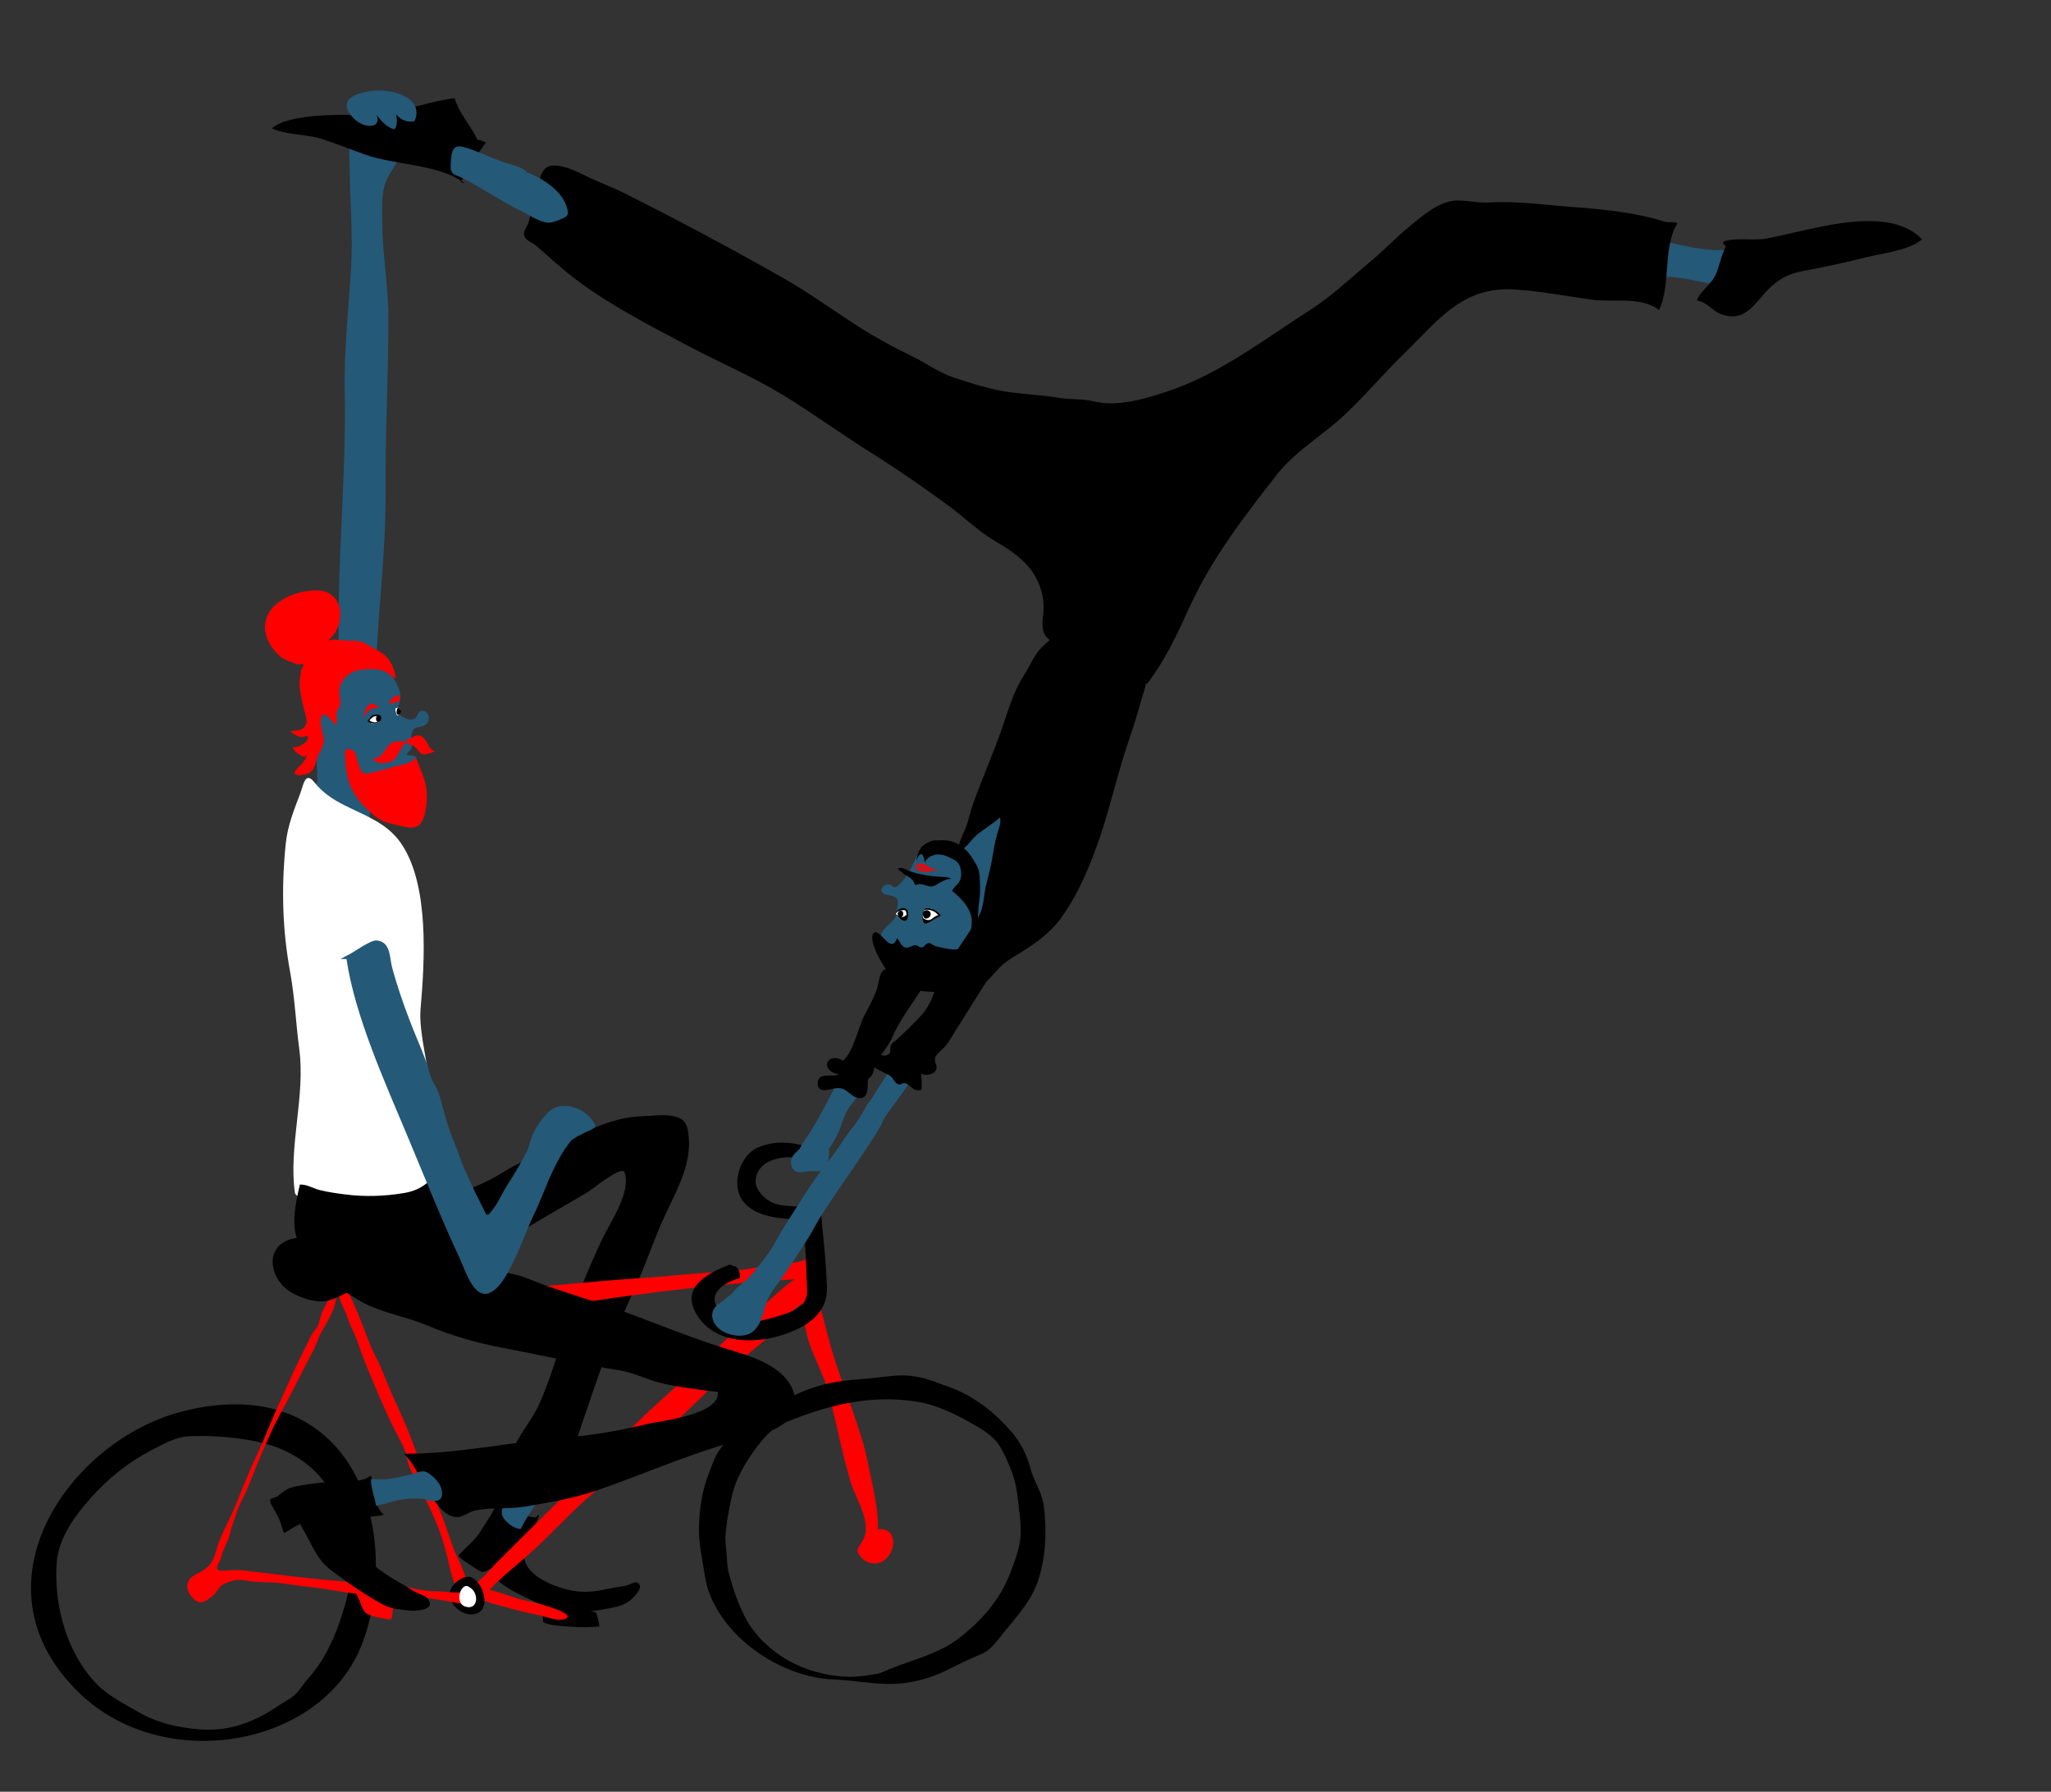 <?xml version="1.0" encoding="utf-8"?>
<!-- Generator: Adobe Illustrator 16.0.4, SVG Export Plug-In . SVG Version: 6.00 Build 0)  -->
<!DOCTYPE svg PUBLIC "-//W3C//DTD SVG 1.1//EN" "http://www.w3.org/Graphics/SVG/1.1/DTD/svg11.dtd">
<svg version="1.1" id="Ebene_1" xmlns="http://www.w3.org/2000/svg" xmlns:xlink="http://www.w3.org/1999/xlink" x="0px" y="0px"
	 width="486.79px" height="425.2px" viewBox="0 0 486.79 425.2" enable-background="new 0 0 486.79 425.2" xml:space="preserve">
<rect x="0" y="0" width="486.79" height="425.2" fill="#333333" stroke="none"/>
<g>
	<path fill="#245977" d="M79.981,188.223c-0.919-9.6,0.771-22.34,0.469-32.994c-0.594-20.808,1.767-41.525,1.363-62.252
		c-0.193-9.957,0.949-19.856,1.533-29.781c0.474-8.047-0.382-16.517-0.382-24.678c0-3.406-0.908-6.239,3.424-5.85
		c2.21,0.198,8.389,0.222,8.734,2.938c0.205,1.638-2.084,4.643-2.803,5.931c-1.975,3.549-1.588,6.996-1.588,11.057
		c0,7.805,1.456,15.031,1.456,22.814c0,13.965-0.765,27.919-0.677,41.884c0.082,13.071-1.605,26.256-2.201,39.391
		c-0.657,14.427-0.506,29.047-2.203,43.442c-0.394,3.342-1.127,9.239-5.904,7.263c-7.524-3.114-2.531-15.921-3.241-21.209"/>
	<g>
		<path d="M127.148,360.143c-3.686-0.582-7.303-1.135-8.482-5.627c-0.792,3.426-2.959,6.148-4.729,9.047
			c-1.339,2.201-3.488,3.625-5.128,5.619c1.035,1.263,2.643,2.016,4.01,2.98c2.124,1.502,2.09,0.717,4.124-0.078
			c-0.5,2.137,2.25,3.893,3.783,4.85c2.608,1.629,5.569,2.845,8.384,4.178c4.8,2.268,10.007,1.559,15.027,0.646
			c1.92-0.349,3.599-0.667,5.211-1.81c0.852-0.6,3.988-3.542,1.76-4.435c-0.394-0.157-2.079,0.671-2.532,0.776
			c-1.14,0.258-2.293,0.348-3.45,0.596c-2.496,0.544-4.933,1.017-7.464,0.826c-3.988-0.303-10.175-2.502-12.365-5.78
			c-2.889-4.318,1.881-8.499,2.678-12.646"/>
		<path fill="#245977" d="M132.146,349.322c-2.478,4.568-6.209,8.786-8.555,13.498c-1.48,0.154-4.238-1.929-4.494-3.605
			c-0.291-1.942,2.619-5.309,3.6-6.809c0.885-1.359,2.314-5.462,4.037-5.933c1.647-0.448,4.805,2.466,5.523,3.735"/>
		<path d="M133.055,351.689c0.385-0.32,1.396-2.673,1.765-3.643c1.309-3.432,2.179-7.05,3.411-10.52
			c1.936-5.463,3.639-10.975,5.814-16.364c2.301-5.691,4.638-11.183,7.191-16.769c2.2-4.801,3.832-9.762,5.966-14.591
			c2.694-6.091,6.843-12.754,6.287-19.637c-0.173-2.151-0.355-4.185-2.622-5.005c-2.481-0.898-5.852-0.348-8.479-0.26
			c-10.353,0.344-18.467,7.042-28.031,10.706c-2.383,0.911-4.491,2.343-6.687,3.612c-7.159,4.14-25.109,8.652-18.328,20.247
			c2.89,4.942,4.985,5.158,9.491,2.368c5.29-3.273,10.353-6.91,15.672-10.146c4.984-3.032,10.091-5.855,15.093-8.856
			c0.8-0.48,7.992-6.349,8.615-4.635c1.693,4.661-3.393,11.85-5.35,15.993c-3.111,6.591-5.922,13.54-8.3,20.368
			c-2.21,6.322-3.851,12.627-6.644,18.787c-2.81,6.205-11.476,13.861-3.598,19.018c1.592,1.042,3.488,1.658,5.08,2.604
			c1.432,0.854,2.717,1.852,3.766,0.464c0.781-1.032,0.747-4.645,1.912-4.771"/>
	</g>
	<g>
		<path d="M128.864,381.541c0,1.06-0.06,2.291,0.047,3.382c1.702,0.945,4.66,0.927,6.552,1.101c2.168,0.199,4.659,0.145,6.814-0.041
			c-0.182-1.126-0.416-2.265-0.802-3.341c-2.057-0.624-4.622-0.661-6.829-0.839C133.246,381.69,129.871,380.713,128.864,381.541"/>
		<g>
			<g>
				<path fill="#FF0000" d="M114.207,376.454c-0.084,0.028-0.152,0.078-0.209,0.144c0.621,0.301,1.303,0.455,1.968,0.623
					c2.226,0.569,4.477,1.332,6.663,2.055c0.894,0.296,1.883,0.483,2.803,0.692c1.083,0.251,2.166,0.521,3.231,0.814
					c0.694,0.191,8.199,2.321,5.481,3.4c-1.615,0.643-3.989-0.382-5.57-0.715c-2.713-0.571-5.398-1.194-8.088-1.943
					c-1.18-0.329-2.422-0.622-3.576-1.005c-0.715-0.237-1.531-0.422-2.211-0.739c-0.469-0.225-0.76-0.616-1.283-0.757"/>
				<path d="M75.797,339.672c-10.016-7.764-22.852-7.46-33.606-4.43c-26.243,7.398-49.633,41.325-23.257,66.63
					c19.962,19.148,56.755,12.798,66.641-10.862C91.775,376.175,91.005,351.463,75.797,339.672z M18.95,358.58
					c0.771-0.988,1.579-1.949,2.401-2.879c4.282-4.854,9.004-8.659,14.79-11.652c2.728-1.408,5.53-3.034,8.647-3.208
					c4.957-0.274,10.796,0.216,15.658,1.143c6.037,1.146,11.994,4.091,16.04,9.081c2.417,2.976,4.332,6.373,5.522,9.948
					c1.231,3.716,1.043,7.188,1.17,10.942c0.098,2.926-0.477,6.106-1.271,8.83c-0.858,2.937-1.735,5.625-2.976,8.372
					c-1.303,2.884-2.628,5.21-4.516,7.655c-0.649,0.842-1.364,1.605-2.025,2.427c-0.726,0.905-1.394,1.985-2.235,2.792
					c-1.174,1.133-2.87,1.919-4.263,2.867c-5.725,3.887-11.645,6.032-18.465,5.51c-4.901-0.376-9.947-1.491-14.237-3.942
					c-3.307-1.884-7.471-4.004-10.147-6.744c-7.127-7.301-10.229-18.458-9.611-28.548C13.72,366.498,16.049,362.32,18.95,358.58z"/>
				<path fill="#FF0000" d="M69.382,330.131c-0.462,0.902-0.924,1.802-1.393,2.699c-1.315,2.524-2.753,4.955-3.884,7.562
					c-1.095,2.525-2.243,5.033-3.277,7.578c-0.84,2.053-1.599,4.162-2.524,6.175c-0.684,1.485-1.491,2.89-2.028,4.461
					c-0.395,1.162-0.779,2.323-1.187,3.442c-0.416,1.147-0.514,2.302-0.986,3.428c-0.41,0.979-0.919,1.893-1.271,2.895
					c-0.224,0.639-0.367,1.303-0.587,1.921c-0.168,0.465-0.552,0.939-0.673,1.384c-0.389,1.394,1.278,1.046,2.225,1.01
					c1.314-0.048,2.638-0.153,3.924-0.006c4.044,0.457,8.2,0.98,12.288,1.471c7.288,0.876,14.7,1.294,21.863,2.242
					c3.008,0.398,6.012,0.688,9.067,1.285c1.601,0.313,3.194,0.649,4.74,0.977c0.954,0.197,2.241,0.334,3.134,0.826
					c0.072,0.122,0.152,0.36,0.168,0.499c-0.012-0.113-5.505-0.619-6.096-0.68c-2.439-0.256-4.964-0.34-7.426-0.433
					c-1.634-0.061-3.253-0.207-4.896-0.367c-2.008-0.197-4.102-0.064-6.086-0.301c-3.221-0.386-6.378-1.02-9.616-1.418
					c-1.953-0.243-3.916-0.467-5.847-0.731c-1.28-0.173-2.637-0.443-3.928-0.497c-1.488-0.062-2.979-0.074-4.469-0.176
					c-1.388-0.095-2.799-0.48-4.189-0.451c-1.022,0.021-1.992,0.435-2.931,0.817c-1.437,0.588-1.607,1.378-2.515,2.48
					c-0.372,0.458-0.911,0.764-1.358,1.128c-1.145,0.932-2.279,1.308-3.469,0.272c-2.168-1.882-2.532-4.692,0.366-6.022
					c0.967-0.442,1.673-0.912,2.521-1.549c1.993-1.501,2.134-4.211,3.015-6.369c1.093-2.679,2.489-5.224,3.606-7.89
					c1.81-4.323,3.463-8.653,5.482-12.911c1.768-3.725,3.155-7.59,4.904-11.338c1.596-3.41,3.043-6.862,4.675-10.238
					c1.046-2.166,2.144-4.307,3.198-6.465c0.404-0.822,1.105-1.353,1.493-2.158c0.459-0.952,0.563-2.056,0.938-3.039
					c0.249-0.663,0.657-1.342,0.979-1.986c0.442-0.892,1.164-2.978,2.437-2.705c0.325,2.903-1.816,6.229-3.201,8.646
					c-1.006,1.75-1.533,3.641-2.478,5.407C72.48,324.03,70.937,327.095,69.382,330.131z"/>
				<path fill="#FF0000" d="M179.656,311.191c3.217-2.851,6.42-5.951,9.833-8.293c0.823-0.563,1.53-1.378,2.28-2.036
					c0.693-0.605,2.128-1.603,3.088-1.043c0.574,0.337,0.635,1.046,0.671,1.637c0.095,1.579-0.37,3.19-0.971,4.633
					c-0.599,1.438-2.246,2.117-3.558,2.824c-2.477,1.339-4.312,4.107-6.533,6.344c-4.688,4.714-9.901,8.001-14.591,12.869
					c-9.377,9.738-19.216,17.86-29.173,26.274c-5.502,4.647-10.671,10.625-16.237,15.388c-2.313,1.979-4.573,3.83-6.798,5.952
					c-1.867,1.781-6.01,7.579-8.458,4.771c0.498-2.787,2.685-3.921,4.188-5.136c1.749-1.411,3.201-3.28,4.854-4.925
					c4.543-4.532,9.088-9.062,13.65-13.555c8.447-8.316,16.592-17.123,25.32-24.931C164.77,325.214,172.098,317.886,179.656,311.191
					z"/>
				<path fill="#FF0000" d="M90.652,325.131c1.007,2.356,1.906,4.757,2.992,7.084c1.364,2.922,2.635,5.779,3.799,8.787
					c0.488,1.264,0.945,2.541,1.446,3.815c0.309,0.778,0.759,1.284,1.134,1.987c0.472,0.885,0.682,2.049,0.999,3.004
					c1.429,4.296,3.435,8.389,4.888,12.688c0.861,2.543,1.641,4.994,2.81,7.409c1.266,2.611,2.187,5.348,2.887,7.995
					c-1.274-0.133-2.058,1.186-3.2,1.188c-0.01-2.402-1.119-4.623-1.624-6.929c-0.724-3.325-1.686-6.937-2.946-10.099
					c-1.844-4.629-4.276-8.969-6.452-13.438c-0.829-1.701-0.798-3.522-1.619-5.237c-1.046-2.184-2.272-4.275-3.282-6.477
					c-1.082-2.374-2.176-4.761-3.158-7.177c-1.424-3.493-3.059-6.989-4.217-10.593c-0.516-1.589-1.18-3.034-1.905-4.54
					c-0.529-1.103-0.771-2.309-1.292-3.398c-0.722-1.513-1.373-2.895-1.774-4.546c-0.151-0.632-0.329-0.962-0.048-1.521
					c0.167-0.328,0.873-1.113,1.292-1.008c0.379,0.095,0.622,0.896,0.765,1.219c1.118,2.488,2.233,4.994,3.277,7.521
					c1.222,2.963,2.172,6.039,3.646,8.877C89.645,322.854,90.162,323.988,90.652,325.131z"/>
				<path fill="#FF0000" d="M193.047,299.428c-0.889,1.333-0.23,2.661-1.697,3.521c-0.773,0.45-2.623,0.646-3.504,0.7
					c-2.281,0.148-4.609,0.275-6.905,0.446c-13.2,0.977-26.611,2.629-39.815,4.559c-8.311,1.216-16.703,2.369-25.025,2.609
					c-3.752,0.104-7.516,0.446-11.322,0.701c-1.853,0.125-3.992,0.355-5.801,0.224c-1.742-0.127-1.775-0.65-2.703-1.789
					c1.76-1.428,4.074-0.853,6.363-1.029c7.587-0.586,15.137-3.396,22.796-3.892c8.018-0.519,16.296-1.476,24.421-2.012
					c8.227-0.543,16.596-1.419,24.755-1.975c2.955-0.202,5.914-0.952,8.851-1.393c1.594-0.233,6.844-0.263,7.907-1.441"/>
				<path fill="#FF0000" d="M211.587,367.993c-0.361,0.901-0.957,1.729-1.738,2.293c-1.691,1.228-4.093,0.885-5.452-0.699
					c-1.58-1.843-0.67-2.257,0.248-3.77c2.625-4.334-1.504-9.813-2.851-14.44c-1.952-6.709-3.323-13.756-5.048-20.521
					c-1.416-5.573-4.691-10.173-5.605-15.896c-0.496-3.119-1.012-6.238-1.538-9.354c-0.132-0.778-0.263-1.558-0.396-2.335
					c-0.119-0.702-0.567-1.589-0.372-2.307c0.167-0.602,0.939-1.089,1.521-0.764c0.504,0.28,0.85,1.046,1.3,1.434
					c0.689,0.596,1.405,1.157,1.933,1.914c1.449,2.088,0.771,5.212,1.375,7.597c0.973,3.829,1.99,7.8,3.195,11.625
					c1.346,4.276,2.984,8.283,4.35,12.426c1.281,3.893,2.646,7.694,3.457,11.864c1.016,5.206,2.541,10.567,2.375,15.835
					C211.829,362.542,212.575,365.537,211.587,367.993z"/>
				<path d="M168.588,378.658c4.517,11.081,17.505,19.424,29.237,19.888c6.325,0.251,12.333,1.872,18.698,0.567
					c3.121-0.64,5.73-1.516,8.683-2.998c2.53-1.273,4.954-2.446,7.552-3.517c2.614-1.077,3.904-3.298,5.778-5.56
					c3.204-3.872,6.529-7.584,8.015-12.465c1.24-4.072,1.662-7.805,1.552-12.173c-0.049-1.994-0.144-4.071-0.544-5.995
					c-0.553-2.651-2.252-5.131-2.959-7.835c-0.812-3.124-2.271-6.101-4.354-8.554c-3.821-4.505-8.498-8.319-14.198-10.583
					c-0.877-0.348-1.819-0.634-2.72-0.988c-2.254-0.885-4.586-1.628-7.045-1.922c-2.742-0.328-5.472,0.073-8.217,0.399
					c-3.688,0.439-7.656,0.533-11.28,1.34c-2.245,0.498-4.447,1.197-6.57,2.077c-4.635,1.913-8.301,4.747-12.411,7.442
					c-3.029,1.986-6.418,4.621-7.982,7.895c-0.673,1.407-1.158,2.933-1.722,4.359c-1.515,3.858-2.068,8.201-2.206,12.225
					c-0.084,2.389,0.235,5.068,0.689,7.429c0.528,2.735,0.71,5.453,1.674,8.106C168.36,378.087,168.474,378.373,168.588,378.658z
					 M172.334,367.576c-0.132-1.223-0.245-2.58-0.089-3.73c0.177-1.307,0.247-2.671,0.505-3.982c0.565-2.887,0.936-5.688,2.111-8.44
					c1.342-3.146,3.204-6.091,5.367-8.804c1.496-1.879,3.33-3.892,5.605-4.836c6.178-2.556,12.383-4.596,19.053-5.39
					c4.415-0.527,9.135-0.425,13.526,0.378c3.804,0.695,7.942,2.624,11.255,4.48c2.865,1.605,5.826,3.13,7.597,5.902
					c1.208,1.897,2.202,4.355,2.976,6.431c1.021,2.742,1.29,5.485,1.611,8.391c0.295,2.718,0.667,5.353,0.183,8.078
					c-0.455,2.566-1.421,5.107-2.384,7.549c-2.425,6.151-6.661,10.965-11.965,15.097c-4.928,3.843-10.961,5.092-16.639,7.442
					c-1,0.417-1.879,0.888-2.968,1.087c-2.261,0.413-4.441,0.737-6.717,0.686c-5.845-0.143-11.883-2.01-16.552-5.311
					c-3.564-2.515-6.283-5.43-8.196-9.26c-1.614-3.225-2.76-6.71-3.665-10.128c-0.426-1.594-0.347-3.183-0.529-4.839
					C172.395,368.119,172.364,367.851,172.334,367.576z"/>
				<path d="M74.562,294.512c2.429,1.185,4.128,3.588,6.879,4.135c1.766,0.354,3.928,0.284,5.716,0.07
					c2.327-0.269,4.376-1.016,6.538-1.778c0.796-0.284,1.422-0.474,2.237-0.403c0.927,0.082,1.001,0.509,1.774,0.812
					c0.345,2.797-3.736,3.225-5.652,4.05c-1.551,0.669-3.168,1.188-4.616,2.032c-1.85,1.085-3.426,2.48-5.334,3.442
					c-1.923,0.97-3.998,2.06-6.2,1.967c-2.607-0.114-5.589-1.263-7.683-2.749c-2.883-2.047-4.875-6.906-2.359-10.036
					C67.855,293.569,71.922,293.227,74.562,294.512z"/>
				<path d="M173.232,300.082c-4.881,1.884-11.505,5.113-8.18,11.332c3.964,7.413,13.489,7.711,20.717,5.359
					c5.74-1.867,10.705-5.032,10.499-11.319c-0.158-4.905-0.626-9.792-1.149-14.67c-0.205-1.903,0.232-3.237-1.699-3.863
					c-3.275-1.06-7.006-0.163-10.172-1.569c-1.551-0.688-3.504-2.559-3.84-4.336c-0.335-1.793,0.629-3.678,2.045-4.751
					c1.58-1.198,4.875-1.905,6.837-1.57c2.106,0.358,4.607,3.61,6.827,1.833c2.434-1.948-1.381-3.77-2.843-4.219
					c-4.243-1.301-8.201-1.771-12.403,0.007c-4.169,1.764-6.376,8.591-3.737,12.442c2.989,4.363,9.773,4.472,14.376,4.688
					c0.588,4.714,0.807,9.415,0.942,14.271c0.059,2.193,0.524,3.965-0.892,5.665c-1.412,1.694-4.974,2.74-6.979,3.269
					c-3.735,0.988-8.753,2.583-11.911-0.504c-4.564-4.452-0.734-7.511,3.961-8.88c0.15-1.416-0.766-3.061-1.434-2.74"/>
				<path d="M112.132,383.107c-2.744,0.23-5.843-2.598-5.294-5.48c0.352-1.848,3.457-4.153,5.254-3.224
					C114.972,375.896,116.809,382.72,112.132,383.107z"/>
				<path fill="#FF0000" d="M86.348,382.229c0.678,1.164,3.322,1.641,4.551,1.827c0.377,0.058,1.471,0.366,1.798,0.235
					c0.442-0.176,0.392-1.14,0.45-1.615c0.066-0.573,0.23-1.213,0.135-1.787c-1.654-0.422-3.153-1.005-4.729-1.809
					c-0.852-0.435-1.656-0.946-2.479-1.459c-0.358-0.221-0.764-0.338-1.103-0.557c-0.392-0.257-0.476-0.592-1.023-0.416
					c0.418,0.794,0.66,1.693,1.077,2.533C85.504,380.144,85.822,381.323,86.348,382.229z"/>
				<path fill="#FF0000" d="M87.896,379.674c-0.215,0.357-0.733,1.792-0.906,2.33c0.011-0.781-0.695-1.857-1.008-2.533
					c-0.259-0.57-0.86-1.252-0.807-1.881c0.44,0.191,0.941,0.784,1.277,1.062c0.407,0.339,1.016,0.584,1.333,0.728"/>
			</g>
			<path fill="#FF0000" d="M111.121,380.775c-0.504,0.338-1.515-0.162-2.061-0.277c-1.463-0.312-2.951-0.541-4.426-0.776
				c-2.525-0.396-5.051-0.823-7.566-1.224c-1.28-0.204-2.521-0.223-3.771-0.558c-0.71-0.194-1.349-0.458-2.133-0.377
				c-0.071-0.594-0.087-1.244-0.05-1.839c0.923-0.275,2.366,0.349,3.295,0.479c2.891,0.4,5.7,1.433,8.643,1.411
				c1.596-0.013,3.188,0.237,4.77,0.296c1.111,0.042,2.244-0.157,3.352-0.104c0.064,0.665,0.199,1.948-0.704,2.047"/>
		</g>
		<path fill="#FFFFFF" d="M110.53,376.387c3.233,0.451,3.374,5.893-0.025,4.895c-2.845-0.836-1.071-6.213,0.973-4.611"/>
	</g>
	<g>
		<g>
			<path fill="#245977" d="M96.869,186.451c-0.26,1.029-0.618,2.845-1.35,3.648c-0.696,0.772-1.658,0.738-2.66,0.793
				c-2.322,0.124-4.176-0.597-5.975-1.971c-1.252-0.952-2.495-2.452-3.33-0.352c-0.529,1.339,0.392,3.795-1.579,3.289
				c-1.792-0.461-3.768-1.705-5.319-2.601c-0.708-0.405-1.358-0.505-1.596-1.374c-0.222-0.83,0.247-2.239,0.251-3.155
				c0.006-2.76-0.33-5.431-0.671-8.136c-0.3-2.287-1.265-4.303-1.767-6.502c-0.888-3.892-1.582-9.967,1.234-13.342
				c1.342-1.61,4.352-2.24,6.309-2.605c3.452-0.637,5.854,0.898,8.554,2.727c1.104,0.748,2.078,1.005,2.965,2.091
				c1.127,1.378,2.152,2.873,2.766,4.549c0.258,0.71,0.402,1.653,0.277,2.401c-0.057,0.328-0.092,0.664-0.171,0.989
				c-0.064,0.255-0.19,0.497-0.275,0.745c-0.082,0.225-0.106,0.489-0.077,0.71c0.078,0.581-0.027,0.808,0.396,1.241
				c0.311,0.316,0.737,0.564,1.141,0.753c0.775,0.369,1.89,0.657,2.627,0.034c0.498-0.423,0.443-1.12,0.949-1.486
				c0.521-0.373,1.365-0.268,1.762,0.26c1.059,1.432,0.173,2.982-1.439,3.316c-0.651,0.135-1.258,0.059-1.73,0.633
				c-0.436,0.525-0.562,1.201-0.551,1.861c0.006,0.371,0.074,0.686,0.16,1.04c0.059,0.241,0.033,0.492,0.036,0.729
				c0.003,0.391-0.122,0.759-0.31,1.102c-0.154,0.277-0.356,0.433-0.589,0.633c-0.108,0.089-0.352,0.288-0.354,0.434
				c-0.02,0.333,0.71,0.343,0.914,0.347c0.339,0.009,0.852,0.081,1.133,0.282c0.579,0.418,0.147,1.343-0.006,1.871
				c-0.172,0.58-0.475,1.122-0.66,1.697c-0.091,0.285-0.186,0.571-0.299,0.843c-0.099,0.23-0.27,0.45-0.344,0.688
				C97.104,185.209,97.019,185.857,96.869,186.451z"/>
			<path fill="#FF0000" d="M98.298,180.287c-1.279,1.012-3.12,1.162-4.741,1.63c-1.609,0.465-3.244,0.978-4.873,1.312
				c-0.664,0.137-1.579,0.511-2.227,0.29c-1.018-0.347-1.26-1.957-1.566-2.82c-0.242-0.696-0.416-2.034-0.952-2.521
				c-0.142-0.127-0.908-0.348-1.104-0.378c-0.629-0.095-0.581-0.245-0.816,0.34c-0.327,0.802-0.021,2.36,0.009,3.232
				c0.036,1.02,0.278,2.089,0.514,3.132c0.839,3.711,3.496,6.857,6.465,9.188c1.451,1.135,2.886,1.615,4.674,1.979
				c1.41,0.284,2.893,0.836,4.351,0.691c1.622-0.162,2.293-1.375,2.686-2.848c0.693-2.597,0.802-4.825,0.271-7.457
				c-0.311-1.517-0.955-2.945-1.552-4.374c-0.268-0.635-0.483-1.525-0.851-1.996"/>
			<path fill="#FF0000" d="M73.033,174.623c0.518,1.397-2.266,2.961-3.531,2.676c0.124,0.84,1.333,1.732,2.057,2.063
				c0.588,0.267,0.817,0.101,1.393-0.092c-0.409,0.661-0.838,1.502-1.36,2.102c-0.345,0.392-1.812,1.472-1.64,2.066
				c0.21,0.732,1.38,0.518,1.931,0.41c0.995-0.191,1.664-0.312,2.298-1.161c0.785-1.054,0.839-2.297,1.354-3.44
				c0.158-0.347,0.353-0.677,0.532-1.015c0.287-0.548,0.528-1.269,0.725-1.854c0.22-0.666,0-1.279-0.139-1.951
				c-0.25-1.212-0.751-2.946-0.439-4.117c0.646-2.449,3.015,1.771,3.597,1.664c0.107-0.845,0.09-1.579,0.062-2.426
				c-0.025-0.916,0.474-1.247,0.771-2.056c0.307-0.831,0.065-1.551-0.057-2.41c-0.133-0.965-0.096-1.674,0.285-2.62
				c0.893-2.228,2.854-3.335,5.185-3.573c2.064-0.209,4.889-0.254,6.496,1.256c0.449,0.422,0.864,0.617,1.393,0.91
				c-0.133-1.333-0.577-2.754-1.263-3.875c-0.373-0.604-0.952-1.377-1.521-1.808c-1.318-1.003-2.958-1.796-4.391-2.629
				c-1.317-0.769-2.892-0.677-4.36-0.707c-1.514-0.034-3.115-0.505-4.593,0.01c1.797-1.571,2.846-3.404,2.937-5.877
				c0.062-1.688-0.241-3.062-1.403-4.326c-1.417-1.547-2.732-1.75-4.717-1.714c-4.868,0.098-11.516,2.862-11.747,8.52
				c-0.107,2.696,1.707,5.623,3.784,7.258c0.862,0.677,1.796,0.972,2.812,1.335c0.384,0.138,0.713,0.381,1.125,0.445
				c0.149,0.022,1.347-0.175,1.361-0.14c0.212,0.432-0.232,0.888-0.388,1.262c-0.159,0.395-0.158,0.723-0.215,1.131
				c-0.165,1.193-0.373,2.18-0.208,3.4c0.29,2.142,0.799,4.353,1.379,6.419c0.256,0.92,0.421,1.592-0.064,2.431
				c-0.787,1.35-2.212,1.123-3.519,1.358c0.402,0.546,1.845,1.353,2.625,1.37C72.034,174.928,72.571,174.679,73.033,174.623z"/>
			<path fill="#FF0000" d="M96.585,175.446c0.618-0.051,1.426-0.679,2.139-0.849c1.025-0.238,1.35,0.039,2.048,0.795
				c0.915,0.988,0.955,2.6,2.48,2.85c-0.459,0.354-1.449,0.547-1.99,0.687c-1.172,0.308-1.383-0.129-2.074-0.927
				c-0.328-0.373-0.874-0.98-1.387-1.16c-0.695-0.248-1.023,0.038-1.154-0.984c-0.408,0.321-1.643-0.05-2.282,0.051
				c-0.792,0.122-1.405,0.282-1.97,0.841c-1.054,1.041-2.037,3.562-3.855,3.216c0.529,1.615,3.71,1.251,4.746,0.486
				c1.503-1.11,1.705-3.561,3.305-4.331"/>
			<path fill="#FF0000" d="M94.738,164.979c0.05,0.319,0.152,0.626,0.152,0.954c0.003,0.146,0.003,0.311-0.092,0.414
				c-0.09,0.103-0.355,0.223-0.488,0.257c-0.254,0.07-0.521,0.066-0.779,0.102c-0.311,0.04-0.563,0.196-0.824,0.354
				c-0.134,0.078-0.187,0.127-0.334,0.031c0.09-0.419,0.188-0.782,0.489-1.108c0.425-0.454,0.956-0.931,1.612-0.949"/>
			<path fill="#FF0000" d="M89.77,167.563c-0.517,0.046-0.844-0.55-1.381-0.581c-0.497-0.028-0.986,0.402-1.258,0.774
				c-0.582,0.798-0.668,1.738-1.002,2.628c0.4-0.676,1.04-1.516,1.653-2.008c0.544-0.438,2.011-0.24,2.169-0.764"/>
			<path fill="#FFFFFF" d="M94.881,168.181c-0.033-0.08-0.07-0.167-0.109-0.188c-0.031-0.02-0.113,0.014-0.162,0.021
				c-0.209,0.026-0.639-0.118-0.751,0.177c-0.108,0.287,0.114,0.875,0.213,1.153c0.057,0.152,0.067,0.378,0.202,0.414
				c0.088,0.024,0.256-0.048,0.329-0.103c0.098-0.069,0.181-0.194,0.271-0.286c0.089-0.097,0.16-0.173,0.167-0.353
				c0.01-0.231-0.033-0.48-0.11-0.705C94.919,168.285,94.902,168.234,94.881,168.181z"/>
			<path fill="#FFFFFF" d="M90.344,170.291c0.023,0.121,0.027,0.242,0.019,0.369c-0.005,0.14,0.01,0.293-0.058,0.43
				c-0.109,0.224-0.392,0.285-0.593,0.371c-0.269,0.106-0.544,0.232-0.831,0.289c-0.504,0.093-1.016-0.207-1.158-0.674
				c-0.053-0.157-0.084-0.329-0.055-0.494c0.104-0.583,0.832-0.697,1.321-0.717c0.308-0.012,0.614,0.011,0.916,0.057
				c0.148,0.023,0.281,0.035,0.357,0.175C90.301,170.16,90.323,170.225,90.344,170.291z"/>
			<path d="M90.338,169.979c0.227,0.235,0.164,0.715,0.034,0.994c-0.12,0.247-0.302,0.264-0.534,0.323
				c-0.221,0.052-0.326,0.022-0.449-0.191c-0.097-0.162-0.157-0.401-0.146-0.599c0.008-0.202,0.064-0.447,0.227-0.587
				c0.168-0.146,0.434-0.103,0.637-0.064C90.204,169.875,90.283,169.916,90.338,169.979z"/>
			<path d="M94.709,168.27c0.185-0.131,0.371,0.164,0.424,0.408c0.092,0.448-0.222,0.87-0.529,0.916
				c-0.918,0.142-0.33-2.343,0.283-1.391"/>
			<path d="M90.389,169.972c-0.396-0.466-1.083-0.46-1.672-0.339c-0.333,0.071-0.658,0.326-0.867,0.581
				c-0.129,0.145-0.197,0.327-0.297,0.497c-0.065,0.114-0.229,0.209-0.285,0.314c-0.176,0.355,1.182,0.641,1.402,0.677
				c0.297,0.047,0.723-0.087,0.981-0.229c0.195-0.108,0.512-0.22,0.637-0.405c-0.442,0.163-0.927,0.402-1.429,0.361
				c-0.261-0.023-0.496-0.097-0.732-0.21c-0.143-0.071-0.306-0.224-0.479-0.196c0.092-0.223,0.316-0.4,0.505-0.562
				c0.274-0.244,0.506-0.414,0.876-0.499c0.277-0.065,0.539-0.077,0.822-0.069c0.227,0.008,0.363,0.099,0.557,0.194
				c-0.012-0.075-0.062-0.125-0.062-0.206"/>
		</g>
		<path fill="#FFFFFF" d="M68.98,231.355c1.007,5.8,1.278,11.792,2.054,17.645c1.473,11.117-2.574,23.106-1.044,34.049
			c0.423,3.028,25.961,5.655,29.027,4.01c11.786-6.324-0.145-36.733,0.787-47.438c0.996-11.467,2.162-29.733-4.655-39.543
			c-3.407-4.902-8.63-6.546-13.613-9.091c-2.655-1.355-5.027-2.954-6.873-5.283c-2.238-2.817-2.621,0.533-3.422,2.637
			c-1.487,3.905-2.997,7.665-3.428,11.925c-1.049,10.436-0.823,20.187,1.063,30.505C68.912,230.966,68.947,231.161,68.98,231.355z"
			/>
	</g>
	<g>
		<path d="M113.459,298.499c-1.312-1.349-2.376-2.971-2.986-4.553c-0.972-2.521-1.865-5.055-2.767-7.606
			c-1.155-3.281-2.103-6.203-3.071-9.548c-2.248,3.526-4.527,5.612-8.689,6.317c-4.626,0.787-9.352,0.943-14.012,0.344
			c-2.117-0.271-4.068-0.545-6.078-1.042c-1.469-0.362-3.144-1.429-4.692-1.287c-1.113,4.964-2.408,10.431,0.266,15.079
			c3.164,5.494,8.386,9.208,13.747,12.375c4.955,2.926,10.703,3.668,15.962,5.871c5.817,2.439,11.893,4.231,18.136,5.403
			c9.182,1.725,18.458,3.909,27.551,5.298c3.17,0.479,6.126,1.979,9.221,2.825c3.647,0.995,7.422,1.448,11.206,1.989
			c1.036,0.148,2.065,0.192,3.105,0.332c0.722,5.471-13.678,6.888-16.852,7.66c-6.396,1.562-13.261,2.725-19.774,3.236
			c-12.494,0.986-25.508,3.91-37.901,3.782c3.779,3.14,7.35,15.47,12.916,15.034c1.134-0.086,2.812-1.302,4.103-1.571
			c3.873-0.79,8.014-0.243,11.945-0.934c5.742-1.004,11.368-1.923,16.846-3.812c9.773-3.371,19.443-7.563,29.225-10.584
			c5.037-1.553,19.234-3.309,17.893-11.171c-1.209-7.099-9.163-9.695-15.232-11.506c-8.568-2.557-16.797-6.015-25.069-9.029
			c-7.84-2.855-15.931-4.985-23.651-8.17c-2.497-1.029-5.225-1.078-7.639-2.1C115.836,300.572,114.56,299.631,113.459,298.499z"/>
		<path d="M88.221,351.065c-0.153-0.002,0.064,0.01,0.066,0.01c0.483,1.81,0.678,3.739,1.102,5.567
			c0.227,0.973,0.893,2.273,1.758,2.775c-0.893,0.409-2.085,0.332-3.042,0.468c-1.204,0.173-2.362,0.653-3.57,0.834
			c-0.584,0.09-1.915,0.252-2.013,0.905c-0.13,0.818,0.745,1.826,1.086,2.485c0.387,0.768,0.796,1.589,1.14,2.373
			c0.44,1.012,1.108,1.743,1.799,2.625c2.624,3.353,6.304,5.258,9.897,7.415c1.094,0.657,2.129,1.385,3.334,1.828
			c0.602,0.22,1.143,0.401,1.627,0.891c0.484,0.485,0.914,1.404,0.4,2.023c-0.557,0.668-2.17,0.871-2.959,0.959
			c-1.15,0.127-2.307-0.076-3.439-0.215c-1.348-0.162-2.827-0.414-4.064-1.013c-1.461-0.711-2.83-1.561-4.213-2.424
			c-2.249-1.415-4.517-2.894-6.62-4.517c-1.036-0.805-2.16-1.524-3.114-2.418c-0.979-0.916-1.795-2.027-2.454-3.178
			c-0.562-0.982-1.1-1.94-1.617-2.942c-0.421-0.819-0.788-1.646-1.298-2.411c-0.267-0.393-0.537-1.291-0.963-1.465
			c-0.235,0.307-0.671,0.433-0.996,0.615c-0.68,0.385-1.334,0.785-1.997,1.203c-0.569,0.363-0.646,0.488-0.859-0.074
			c-0.221-0.574-0.337-1.23-0.536-1.829c-0.472-1.388-1.205-2.58-1.902-3.846c-0.274-0.501-1.029-1.659-0.479-2.022
			c0.418-0.273,1.081-0.283,1.533-0.588c0.453-0.302,0.86-0.685,1.287-1.021c1.13-0.889,2.612-1.295,3.991-1.523
			c3.289-0.542,6.689-1.002,10.028-0.905c1.458,0.041,2.915-0.076,4.324-0.379c0.594-0.128,1.104-0.253,1.66-0.524
			c0.336-0.167,0.624-0.494,0.98-0.604c0.082,0.746,0.098,1.938,0.755,2.424"/>
		<path fill="#245977" d="M92.078,350.988c1.842-0.229,3.651-0.737,5.475-1.085c1.305-0.249,2.508-1.221,3.877-0.458
			c1.082,0.604,2.111,1.613,2.79,2.635c0.577,0.875,1.217,3.063,0.087,3.811c-0.544,0.359-1.639,0.384-2.253,0.312
			c-0.389-0.045-0.53-0.22-0.854-0.346c-0.601-0.229-1.476-0.184-2.117-0.215c-1.774-0.085-3.476,0.11-5.205,0.534
			c-1.021,0.25-2.04,0.548-3.05,0.812c-0.453,0.121-1.055,0.14-1.422,0.443c-0.301-0.408-0.309-1.098-0.463-1.58
			c-0.194-0.591-0.31-1.209-0.453-1.812c-0.23-0.949-0.496-1.95-0.426-2.955C89.395,350.92,90.732,351.155,92.078,350.988z"/>
	</g>
	<g>
		<path fill="#245977" d="M191.74,270.998c-1.266,1.447-4.026,2.607-4.014,4.866c0.006,0.854,0.248,1.595,1.029,2.075
			c0.918,0.564,2.281,0.042,3.343-0.011c0.999-0.05,2.315,0.264,3.21-0.294c0.902-0.563,1.217-2.047,1.388-3.002
			c0.154-0.871,0.08-1.621,0.043-2.541c-0.053-1.257,0.346-2.607,0.783-3.783"/>
		<g>
			<path d="M109.378,43.252c1.45-2.842,3.786-6.552,5.966-9.454c-0.748-0.224-1.042-0.587-2.009-0.612
				c-1.634-3.453-4.301-6.139-5.443-9.891c-7.977,1.062-14.551,4.28-22.384,4.019c-4.939-0.165-17.325-0.249-20.95,3.14
				c3.255,1.589,8.199,1.355,11.767,2.512c3.558,1.151,6.879,2.488,10.461,3.76c7.215,2.562,17.68,2.129,23.918,7.066
				C110.275,43.326,109.904,43.427,109.378,43.252"/>
			<g>
				<path fill="#245977" d="M215.513,238.246c0.244-0.383,0.489-0.768,0.733-1.148c-2.739,4.378-4.936,8.777-7.354,13.356
					c-0.65,1.229-1.321,2.464-1.928,3.703c-0.64,1.304-0.984,2.722-1.877,3.9c-0.973,1.285-1.939,2.762-3.002,4.03
					c-1.373,1.637-2.006,3.705-2.709,5.684c-0.614,1.729-1.462,3.024-2.386,4.555c-1.306,2.16-2.936,5.436-6.009,4.589
					c-4.069-1.12-0.486-5.471,1.062-7.885c3.941-6.146,6.622-12.696,10.494-18.759c5.689-8.896,10.062-18.592,15.58-27.522
					c0.933-1.507,1.949-2.986,2.574-4.617c0.752-1.968,1.507-3.828,2.344-5.765c0.564-1.301,1.423-2.398,1.987-3.69
					c0.3-0.685,0.237-1.456,0.528-2.148c0.235-0.554,0.65-0.972,0.949-1.483c0.885-1.516,1.473-3.278,2.201-4.877
					c1.544-3.395,3.146-6.764,4.764-10.124c3.172-6.575,6.414-13.12,9.452-19.76c1.898-4.149,1.984-8.687,6.455-10.815
					c4.768-2.271,10.562-0.492,14.37,2.768c0.793,0.679,1.574,1.479,2.244,2.382c1.207,1.62,2.051,3.568,1.941,5.724
					c-0.213,4.225-3.205,8.745-5.172,12.271c-3.436,6.148-4.859,13.558-6.917,20.283c-1.905,6.229-4.851,11.192-9.083,15.912
					c-6.223,6.941-12.682,13.605-18.586,20.834c-3.508,4.296-6.225,9.053-9.527,13.603c-3.727,5.132-7.541,10.205-11.125,15.439
					c-1.766,2.582-3.479,5.204-5.096,7.884c-1.292,2.14-2.463,4.484-3.979,6.466c-0.705-0.372-2.168-1.069-2.345-1.889
					c-0.159-0.75,0.651-2.152,0.968-2.773c0.824-1.618,1.326-3.405,2.146-4.998c0.714-1.381,1.729-2.674,2.516-4.029
					c2.047-3.528,4.104-7.05,6.299-10.485c2.383-3.731,4.768-7.462,7.153-11.192c4.907-7.674,9.817-13.636,13.179-22.224
					c1.271-3.25,2.433-6.92,2.04-10.462c-0.125-1.133-4.302-8.929-4.625-8.171c0.174-0.405,0.345-0.809,0.519-1.212"/>
				<g>
					<path fill="#245977" d="M212.449,225.597c-1.596-0.894-4.278-2.675-3.03-4.547c0.375-0.569,0.954-1.029,1.429-1.563
						c0.451-0.51,1.095-0.969,1.481-1.496c0.489-0.671,0.444-1.648,0.589-2.437c0.03-0.18,0.055-0.362,0.074-0.545
						c0.133-1.301,0.361-1.762-0.996-2.3c-0.637-0.256-2.514-0.314-2.742-1.13c-0.287-1.01,0.901-1.89,1.836-1.665
						c1.092,0.262,0.858,1.166,1.974,0.295c0.659-0.515,1.485-1.461,1.96-2.133c0.741-1.054,1.274-2.23,1.843-3.381
						c0.503-1.014,0.896-2.293,1.862-2.98c1.062-0.752,2.449-0.975,3.771-1.056c0.693-0.046,1.883-0.11,2.503,0.197
						c0.739,0.369,1.606,0.916,2.238,1.401c1.344,1.038,2.429,2.488,4.032,3.244c1.303,0.611,3.003,1.684,4.455,1.329
						c0.69-0.169,1.258-0.51,1.823-0.894c0.335-0.225,0.659-0.609,0.967-0.43c0.29,0.17,0.586,0.776,0.804,1.047
						c0.502,0.615,1.037,1.207,1.522,1.828c1.649,2.116,5.159,5.143,3.676,7.848c-0.917,1.662-2.598,2.835-3.911,4.214
						c-1.437,1.509-2.896,3.008-4.301,4.514c-1.234,1.325-2.375,2.688-3.723,3.929c-1.746,1.612-3.813,2.109-6.306,2.199
						c-1.958,0.069-3.905-0.029-5.874-0.403c-2.345-0.447-4.409-1.498-6.494-2.65c-1.704-0.939-3.9-2.067-4.212-4.056
						c-0.122-0.761-0.284-1.786-0.073-2.514c0.418-1.451,1.617-2.18,2.531-3.26c0.043-0.05,0.082-0.103,0.12-0.155"/>
					<g>
						<path fill="#FFFFFF" d="M220.205,219.139c-0.508,0.202-1.068-0.023-1.207-0.584c-0.109-0.443,0.061-1.071,0.146-1.522
							c0.085-0.437,0.167-0.89,0.332-1.323c0.123-0.016,0.181-0.104,0.297-0.137c0.283-0.085,0.814-0.052,1.107,0.002
							c0.374,0.065,0.617,0.326,0.866,0.596c0.126,0.143,0.278,0.308,0.429,0.418c0.174,0.111,0.413,0.154,0.537,0.339
							c0.279,0.405-0.69,0.853-0.934,0.995C221.213,218.255,220.826,218.898,220.205,219.139z"/>
						<path d="M222.941,217.032c-0.391,0.194-0.84,0.343-1.24,0.624c-0.34,0.238-0.648,0.553-1.041,0.659
							c-0.604,0.165-1.924-0.237-1.658-1.097c-0.258,0.785-0.062,2.244,0.992,1.983c0.438-0.107,0.883-0.491,1.247-0.733
							c0.503-0.338,1.024-0.651,1.571-0.903c0.632-0.284,0.518-0.378,0.055-0.812c-0.316-0.289-0.635-0.562-1.007-0.769
							c-0.624-0.337-2.136-0.918-2.653-0.004c1.265-0.346,2.93,0.205,3.609,1.412c-0.097,0.073-0.171,0.044-0.281,0.001"/>
						<path d="M220.085,216.004c-0.438-0.092-1.032,0.241-1.082,0.735c-0.038,0.336,0.202,1.022,0.482,1.193
							c0.155,0.094,0.364,0.062,0.526,0.017c0.422-0.115,0.756-0.344,0.859-0.802C221.006,216.555,220.637,216.124,220.085,216.004z
							"/>
					</g>
					<path fill="#FF0000" d="M217.279,205.558c0.087,0.024,0.349,0.283,0.491,0.356c0.196,0.101,0.368,0.114,0.573,0.148
						c0.482,0.072,0.944,0.094,1.426,0.104c0.854,0.012,1.792,0.108,2.553,0.491c-0.462-0.109-0.998-0.03-1.471,0.039
						c-0.541,0.079-1.033,0.184-1.58,0.144c-0.488-0.032-0.988-0.114-1.399-0.386c-0.284-0.187-0.817-0.518-0.651-0.938
						c0.023,0.065,0.07,0.103,0.098,0.164"/>
					<path fill="#FF0000" d="M222.6,206.676c-0.351-0.373-1.029-0.379-1.516-0.539c-0.452-0.155-0.84-0.505-1.234-0.773
						c-0.337-0.239-0.616-0.299-1.014-0.334c-0.33-0.032-0.744-0.244-1.059,0.005c-0.117,0.094-0.275,0.384-0.195,0.536
						c0.092,0.176,0.34,0.108,0.504,0.094"/>
					<path d="M232.264,215.113c-0.082,1.004-0.159,2.062-0.131,3.072c0.026,0.893-0.125,1.883,0.019,2.775
						c0.079,0.484,0.207,0.89,0.484,1.329c0.644,1.015,1.161,2.279,2.255,3.025c0.688,0.468,1.611,0.795,2.362,1.208
						c0.325,0.18,0.879,0.326,0.8,0.71c-0.069,0.324-0.896,0.669-1.14,0.815c-1.216,0.716-2.035,1.39-2.899,2.477
						c-1.062,1.329-1.738,2.887-3.395,3.566c-1.578,0.652-3.452,0.652-5.146,0.926c-3.919,0.632-7.108,0.566-10.854-1.144
						c-2.941-1.342-4.284-3.599-5.809-6.254c-0.594-1.035-2.591-5.045-1.472-6.163c1.128-1.131,2.792,2.385,4.219,2.529
						c0.306,0.031,0.53-0.046,0.748-0.235c0.12-0.109,0.681-1.019,0.533-1.131c0.73,0.561,1.017,1.966,2.037,2.248
						c0.735,0.206,1.623-0.524,2.39-0.567c0.658-0.038,0.771,0.652,1.64,0.508c0.591-0.098,0.7-0.984,1.658-1.03
						c0.185-0.01,1.265,0.696,1.54,0.771c1.105,0.295,3.195,0.75,4.381,0.786c2.73,0.087,4.028-3.83,4.173-6.247
						c0.19-3.211-2.415-5.821-4.707-7.708c0.927-1.568,2.145-1.687,2.17-3.911c0.013-1.317-0.372-2.813-1.636-3.417
						c-0.191-0.088-0.391-0.203-0.578-0.312c-0.445-0.257-0.914-0.409-1.384-0.617c-0.585-0.255-1.396-0.382-2.036-0.339
						c-0.711,0.046-1.28,0.215-1.891,0.613c-0.39,0.254-1.031,0.795-1.061,1.308c-0.143-0.183-0.143-0.714-0.209-0.956
						c-0.073-0.296-0.268-0.959-0.635-1.029c-0.635-0.119-1.058,1.139-1.097,1.574c-0.097-0.505,0.112-1.222,0.292-1.709
						c0.295-0.794,0.567-1.383,1.243-1.934c0.647-0.525,1.279-0.857,2.06-1.113c0.648-0.207,1.359-0.059,2.029-0.118
						c1.884-0.151,3.812,0.417,5.251,1.637c0.465,0.395,0.874,0.706,1.266,1.173c0.367,0.44,0.716,0.891,1.019,1.379
						c0.569,0.92,1.16,1.731,1.488,2.793c0.31,1.006,0.298,2.05,0.344,3.111c0.039,0.896,0.036,1.803,0.002,2.7
						C232.546,213.18,232.341,214.148,232.264,215.113z"/>
					<path fill="#FFFFFF" d="M212.904,217.156c-0.239,0.361,1.328,1.469,1.8,1.345c0.396-0.097,0.433-0.541,0.433-0.884
						c0-0.353,0.031-0.71,0.04-1.035c0.011-0.354,0.039-0.662-0.257-0.798c-0.311-0.144-0.672-0.103-0.988-0.019
						c-0.273,0.075-1.604,1.021-1.263,1.312"/>
					<path d="M212.669,217.078c-0.04-0.036-0.046-0.041-0.007-0.009c0.482,0.553,1.354,1.651,2.23,1.42
						c0.668-0.181,0.62-1.134,0.637-1.686c0.02-0.871-0.455-1.388-1.341-1.286c-0.77,0.086-1.43,0.719-1.765,1.417
						c0.188-0.595,1.184-0.849,1.703-0.933c0.336-0.056,0.667-0.071,0.855,0.221c0.172,0.266,0.088,0.585,0.207,0.845
						c-0.337,0.316-0.974,0.714-1.418,0.597c-0.494-0.131-0.814-0.619-1.301-0.762"/>
					<path d="M213.684,217.766c-0.042-0.021-0.046-0.039-0.009-0.052c0.789,0.035,1.03-1.438,0.187-1.607
						c-0.362-0.073-0.752,0.355-0.818,0.714c-0.061,0.332,0.58,1.128,0.686,0.896"/>
					<path d="M225.429,208.537c0.02-0.072-0.005,0.025-0.006,0.04c-1.022,0.063-2.178,0.769-3.054,1.32
						c-0.39,0.245-0.795,0.385-1.242,0.456c-0.469,0.07-0.959-0.124-1.4-0.258c-0.46-0.144-1.123-0.332-1.601-0.293
						c-0.379,0.032-0.8,0.436-1.042-0.006c-0.113-0.207-0.147-0.456-0.287-0.669c-0.176-0.276-0.379-0.485-0.628-0.69
						c-0.481-0.385-1.061-0.648-1.578-0.988c-0.315-0.207-0.546-0.508-0.848-0.733c-0.176-0.136-0.64-0.331-0.593-0.604
						c0.831-0.398,1.686,0.145,2.403,0.456c1.128,0.492,2.361,0.795,3.573,1.03c1.393,0.272,2.862,0.394,4.286,0.5
						c0.779,0.062,1.705-0.038,2.318,0.474c-0.019,0.022-0.042,0.038-0.075,0.039"/>
				</g>
				<path fill="#245977" d="M339.854,54.537c5.478-3.656,9.362-4.598,16.077-4.139c11.613,0.795,23.35,3.174,34.679,5.797
					c9.432,2.185,16.237,4.565,26.095,2.176c3.617-0.877,7.58-1.501,11.793-1.899c2.124-0.2,8.835-1.902,10.289,0.451
					c2.222,3.603-5.736,4.392-7.733,3.688c-3.825-1.344-5.997-2.314-9.85-0.045c-3.663,2.157-7.813,8.091-12.527,7.282
					c-3.831-0.657-8.143-1.836-12.062-2.124c-4.57-0.336-9.195,1.675-13.795,1.656c-6.293-0.027-12.557-1.932-18.896-2.049
					c-7.246-0.133-14.066-1.538-20.024,3.343c-5.223,4.276-9.418,9.767-14.573,14.133c-7.727,6.544-15.279,13.835-22.212,21.059
					c-4.323,4.503-6.863,10.792-10.827,15.645c-4.586,5.609-8.842,11.688-12.773,17.839c-3.41,5.336-6.764,10.186-8.152,16.423
					c-2.64,0.866-3.822,7.608-6.582,9.542c-6.281,4.4-15.495-3.9-17.203-9.37c-1.947-6.234,0.443-11.53,1.246-17.609
					c1.767-13.4-15.814-14.919-12.824-27.646c7.934-1.449,16.612,6.786,22.238,11.474c2.214,1.846,6.791,8.513,9.574,8.663
					c4.496,0.243,5.943-7.123,7.96-9.903c3.837-5.282,8.564-9.835,12.546-14.995c8.186-10.603,18.046-22.127,27.889-31.24
					c3.297-3.05,6.838-5.846,10.019-8.854c2.997-2.838,5.281-6.264,8.647-8.623C339.205,54.976,339.532,54.752,339.854,54.537z"/>
				<path d="M232.305,217.452c1.277-2.411,1.104-4.773,1.726-7.359c0.509-2.106,1.099-4.202,1.459-6.343
					c0.324-1.91,0.568-3.609,1.075-5.466c0.374-1.366,1.16-3.038,0.768-4.282c-1.684,1.48-3.618,2.612-5.355,4.002
					c-1.376,1.103-2.482,3.143-4.056,3.781c-1.524,0.619,1.021-4.678,1.001-4.635c0.943-2.219,1.405-4.74,2.254-7.044
					c2.047-5.556,4.408-10.992,6.404-16.568c1.646-4.595,2.707-9.012,5.387-13.185c1.467-2.289,2.539-5.03,4.383-6.842
					c1.686-1.655,3.699-3.241,5.648-4.631c1.2,0.706,1.883,2.271,3.117,3.227c1.418,1.098,3.04,1.844,4.607,2.519
					c2.309,0.989,4.556,1.826,6.802,2.923c1.48,0.726,3.45,0.577,4.718,1.428c-0.668,0.968-0.186,2.412-0.351,3.555
					c-0.157,1.102-0.643,2.286-0.949,3.377c-0.933,3.297-1.839,6.379-2.947,9.556c-2.656,7.614-4.347,15.592-6.923,23.159
					c-2.236,6.581-5.343,14.103-9.607,19.713c-2.012,2.647-4.517,4.609-7.381,6.547c-1.892,1.279-3.941,2.311-5.738,3.728
					c-1.309,1.028-2.37,2.508-3.587,3.688c-0.657,0.635-1.104,1.36-1.604,2.145c-2.082,3.258-4.076,6.553-6.166,9.823
					c-0.784,1.228-1.493,2.575-2.383,3.73c-0.632,0.822-2.253,2.001-2.583,2.824c-0.483,1.214,0.603,1.948,0.162,3.05
					c-0.472,1.178-2.604,1.526-3.519,0.902c0.019,1.307,0.211,2.681-0.004,3.857c-2.132,0.494-2.416-1.158-3.799-1.575
					c-0.805-0.245-0.955,0.646-1.852,0.188c-0.717-0.366-0.945-1.25-1.51-1.762c-1.092-0.986-7.836-2.994-3.801-5.064
					c1.136-0.579,2.299,0.826,3.459-0.52c0.285-0.33-0.002-1.42,0.336-1.96c0.449-0.716,0.884-0.778,1.343-1.211
					c2.052-1.938,4.096-3.87,5.964-5.942c2-2.22,2.701-4.858,3.871-7.595c1.121-2.621,2.85-5.129,4.465-7.654
					C228.842,222.871,230.825,220.244,232.305,217.452z"/>
				<path d="M261.451,159.237c-2.761-0.826-5.364-2.455-7.027-4.713c-0.857-1.164-1.008-1.6-2.556-2.022
					c-0.938-0.256-2.019-0.162-2.854-0.737c-1.914-1.321-1.668-4.011-1.424-5.958c0.3-2.386,0.007-4.497-0.838-6.787
					c-1.883-5.112-6.078-7.967-10.532-10.587c-4.074-2.396-7.593-5.894-11.44-8.685c-5.73-4.154-11.545-8.258-17.595-12.031
					c-7.168-4.468-14.004-9.474-21.147-13.859c-7.272-4.466-15.167-7.763-22.643-11.741c-8.818-4.692-17.568-9.114-25.726-15.062
					c-3.752-2.734-6.937-5.756-10.423-8.735c-1.112-0.95-2.702-1.235-2.882-2.649c-0.106-0.832,0.843-2.113,1.078-2.9
					c0.703-2.321,1.003-4.721,1.771-7.032c0.68-2.047,0.943-5.604,3.131-6.28c2.369-0.733,6.188,1.043,8.254,2.068
					c3.428,1.697,7.041,3.006,10.519,4.766c12.382,6.27,24.64,12.783,36.729,19.666c6.228,3.547,11.905,7.701,17.915,11.546
					c3.996,2.556,8.141,4.831,12.418,6.88c3.437,1.646,6.373,3.934,10.039,5.152c4.287,1.424,8.727,2.869,13.213,3.498
					c3.99,0.56,8.085,0.73,12.09,1.393c2.564,0.426,5.426,0.174,7.969,0.799c5.715,1.404,12.078-0.514,17.664-2.364
					c12.335-4.087,23.146-12.503,33.953-19.403c5.183-3.312,9.509-7.561,14.246-11.475c3.094-2.556,5.842-5.497,8.937-8.051
					c2.719-2.24,5.995-5.137,9.467-6.063c2.987-0.795,6.327,0.364,9.545,0.179c6.918-0.395,13.579,0.622,20.267,1.1
					c6.694,0.476,14.999,1.348,21.318,3.401c1.258,0.409,2.105-0.06,3.254,0.418c-3.518,5.438-1.538,14.794-4.362,20.591
					c-4.435-3.328-11.01-1.74-16.03-2.45c-6.039-0.851-11.965-1.982-18.189-2.411c-12.492-0.861-18.338,7.467-26.521,15.426
					c-4.678,4.549-9.038,9.762-13.891,14.312c-5.324,4.99-11.687,8.554-16.143,14.265c-7.867,10.08-15.529,19.912-21.058,32.187
					c-2.72,6.041-5.526,11.945-9.696,17.4C268.316,159.933,265.566,160.468,261.451,159.237z"/>
				<path d="M410.061,57.846c-1.528,1.908-1.859,5.67-3.198,7.989c-1.03,1.785-3.632,3.709-4.106,5.479
					c2.285,0.25,3.547,2.4,5.609,3.189c4.871,1.867,7.195-1.092,9.973-4.373c2.531-2.99,5.268-4.97,9.185-5.724
					c5.134-0.988,10.25-2.052,15.305-3.329c3.766-0.95,10.36-1.639,13.348-4.277c-6.015-6.395-18.022-4.266-25.538-2.682
					c-3.796,0.798-7.386,1.686-11.229,2.457c-3.286,0.658-7.292-0.339-10.48,0.781c0.165,0.926,0.716,0.971,1.356,1.508"/>
				<path fill="#245977" d="M187.522,300.467c0.754-1.129,1.491-2.274,2.223-3.42c0.765-1.193,1.526-2.387,2.288-3.58
					c0.907-1.42,1.573-2.881,2.455-4.293c4.008-6.43,8.529-12.438,12.605-18.814c1.268-1.986,2.699-4.239,3.271-6.471
					c0.159-0.617,0.323-1.945-0.187-2.444c-0.826-0.812-2.645-0.974-3.588-0.251c-0.742,0.565-1.329,2.045-1.84,2.845
					c-0.727,1.136-1.422,2.358-2.27,3.37c-1.918,2.297-3.394,5.034-5.281,7.355c-4.238,5.212-7.727,11.134-11.377,16.845
					c-1.058,1.655-1.883,3.406-2.935,5.044c-1.079,1.684-2.418,3.182-3.63,4.778c-1.338,1.763-2.953,2.959-4.539,4.414
					c-0.584,0.535-1.084,1.359-1.768,1.757c-0.662,0.388-0.896,0.794-1.505,1.229c-0.557,0.396-1.137,0.735-1.602,1.247
					c-0.982,1.08-1.034,2.385-0.418,3.68c1.168,2.452,4.714,3.567,7.229,3.129c3.773-0.656,4.263-4.873,5.3-7.824
					c0.467-1.323,1.229-2.641,2.135-3.8C185.295,303.724,186.426,302.111,187.522,300.467z"/>
				<path d="M210.311,229.959c-1.674,0.408-1.692,3.27-2.19,4.743c-0.751,2.225-1.858,4.097-2.927,6.185
					c-1.549,3.019-2.521,8.463-5.082,10.832c-3.809-2.293-5.759,2.34-1.079,3.224c-1.29,0.812-4.863-0.639-4.951,1.999
					c-0.061,1.903,1.32,1.932,2.8,1.592c1.406-0.326,2.649-0.621,3.918,0.262c1.059,0.737,1.773,1.648,3.148,1.79
					c2.076,0.217,1.982-2.368,2.018-3.89c0.012-0.521,0.131-0.656,0.557-1.061c0.723-0.684,0.79-1.375,0.99-2.279
					c0.178-0.791,0.608-1.504,1.046-2.185c1.122-1.733,2.498-3.277,3.308-5.202c1.972-4.677,5.723-8.885,8.129-13.529
					c-2.454-2.024-7.25-0.669-9.803-3.03"/>
				<path fill="#245977" d="M125.289,41.24c-0.854-1.7-4.451-2.252-6.199-2.904c-2.533-0.947-5.092-2.139-7.695-3.027
					c-2.246-0.767-3.841-1.211-4.239,1.62c-0.134,0.95-0.346,2.798-0.069,3.571c0.38,1.066,1.361,1.109,2.494,1.669
					c4.77,2.352,9.166,5.523,13.979,7.86c1.811,0.883,4.285,2.554,6.304,2.805c0.932,0.117,2.387-0.442,3.271-0.824
					c1.581-0.688,1.923-0.919,1.459-2.648c-1.257-4.697-7.239-7.908-11.491-9.145"/>
			</g>
		</g>
	</g>
	<path fill="#245977" d="M88.377,25.584c1.056,2.01,2.998,4.587,5.305,5.117c0.914-1.607,0.611-4.032-0.801-5.349
		c0.957,2.178,3.041,4.015,5.531,3.383c2.016-4.857-3.359-6.886-7.191-7.207c-3.779-0.317-12.17,1.063-7.652,6.183
		C86.656,31.213,92.101,30.452,88.377,25.584z"/>
	<path fill="#FFFFFF" d="M95.81,222.922c-0.025,2.818-0.159,5.622-0.417,8.265c-2.049,1.117-5.64,0.474-7.995,0.474
		c-2.343,0-7.188,0.948-9.259,0.323c-2.609-0.791-2.479-7.108-2.722-9.677c-0.46-4.861-2.636-11.541,1.161-15.617
		c3.543-3.806,10.986-3.894,14.857-0.802c2.378,1.898,3.791,4.146,4.037,7.246C95.72,216.264,95.84,219.604,95.81,222.922z"/>
	<path fill="#245977" d="M82.236,227.583c2.02,13.568,9.065,29.101,14.56,42.228c3.968,9.479,7.825,19.206,12.199,28.564
		c1.661,3.547,3.793,11.184,8.226,7.857c3.977-2.981,7.207-13.377,9.449-17.892c1.657-3.335,2.852-6.888,4.438-10.259
		c0.737-1.565,1.532-3.109,2.444-4.582c0.423-0.685,0.873-1.354,1.36-1.993c0.23-0.303,0.468-0.603,0.721-0.891
		c0.29-0.331,0.649-0.39,0.997-0.671c0.465-0.377,0.927-0.533,1.469-0.766c0.322-0.141,0.571-0.365,0.883-0.518
		c0.246-0.119,0.514-0.168,0.761-0.291c0.415-0.204,1.187-0.554,1.469-0.91c0.183-0.231,0.11-0.457-0.054-0.746
		c-0.482-0.848-1.189-1.623-1.907-2.271c-1.515-1.365-3.542-2.042-5.571-2.018c-1.672,0.02-3.107,0.951-4.202,2.188
		c-1.355,1.531-2.612,3.376-3.314,5.328c-0.266,0.735-0.466,1.443-0.663,2.188c-0.176,0.667-0.57,1.247-0.865,1.863
		c-0.307,0.646-0.627,1.252-0.983,1.878c-1.078,1.893-2.221,3.767-3.395,5.602c-1.22,1.906-2.061,4.104-3.535,5.838
		c-0.244,0.287-0.681,1.053-1.116,0.955c-0.331-0.075-0.51-0.666-0.66-0.984c-0.803-1.7-1.72-3.348-2.512-5.063
		c-0.693-1.507-1.356-3.021-2.065-4.521c-1.061-2.246-1.692-4.663-2.679-6.94c-1.087-2.509-1.845-5.149-2.551-7.787
		c-0.526-1.968-0.979-3.965-2.058-5.716c-0.712-1.155-1.136-2.444-1.44-3.775c-0.128-0.56-0.33-1.071-0.527-1.611
		c-0.652-1.8-1.391-3.581-2.129-5.353c-2.262-5.418-4.348-11.193-5.865-16.709c-0.727-2.631-0.326-6.202-3.621-6.621
		c-1.648-0.211-5.66,2.978-7.281,3.65c-0.58,0.24-0.836,0.556-1.436,0.749"/>
</g>
</svg>
